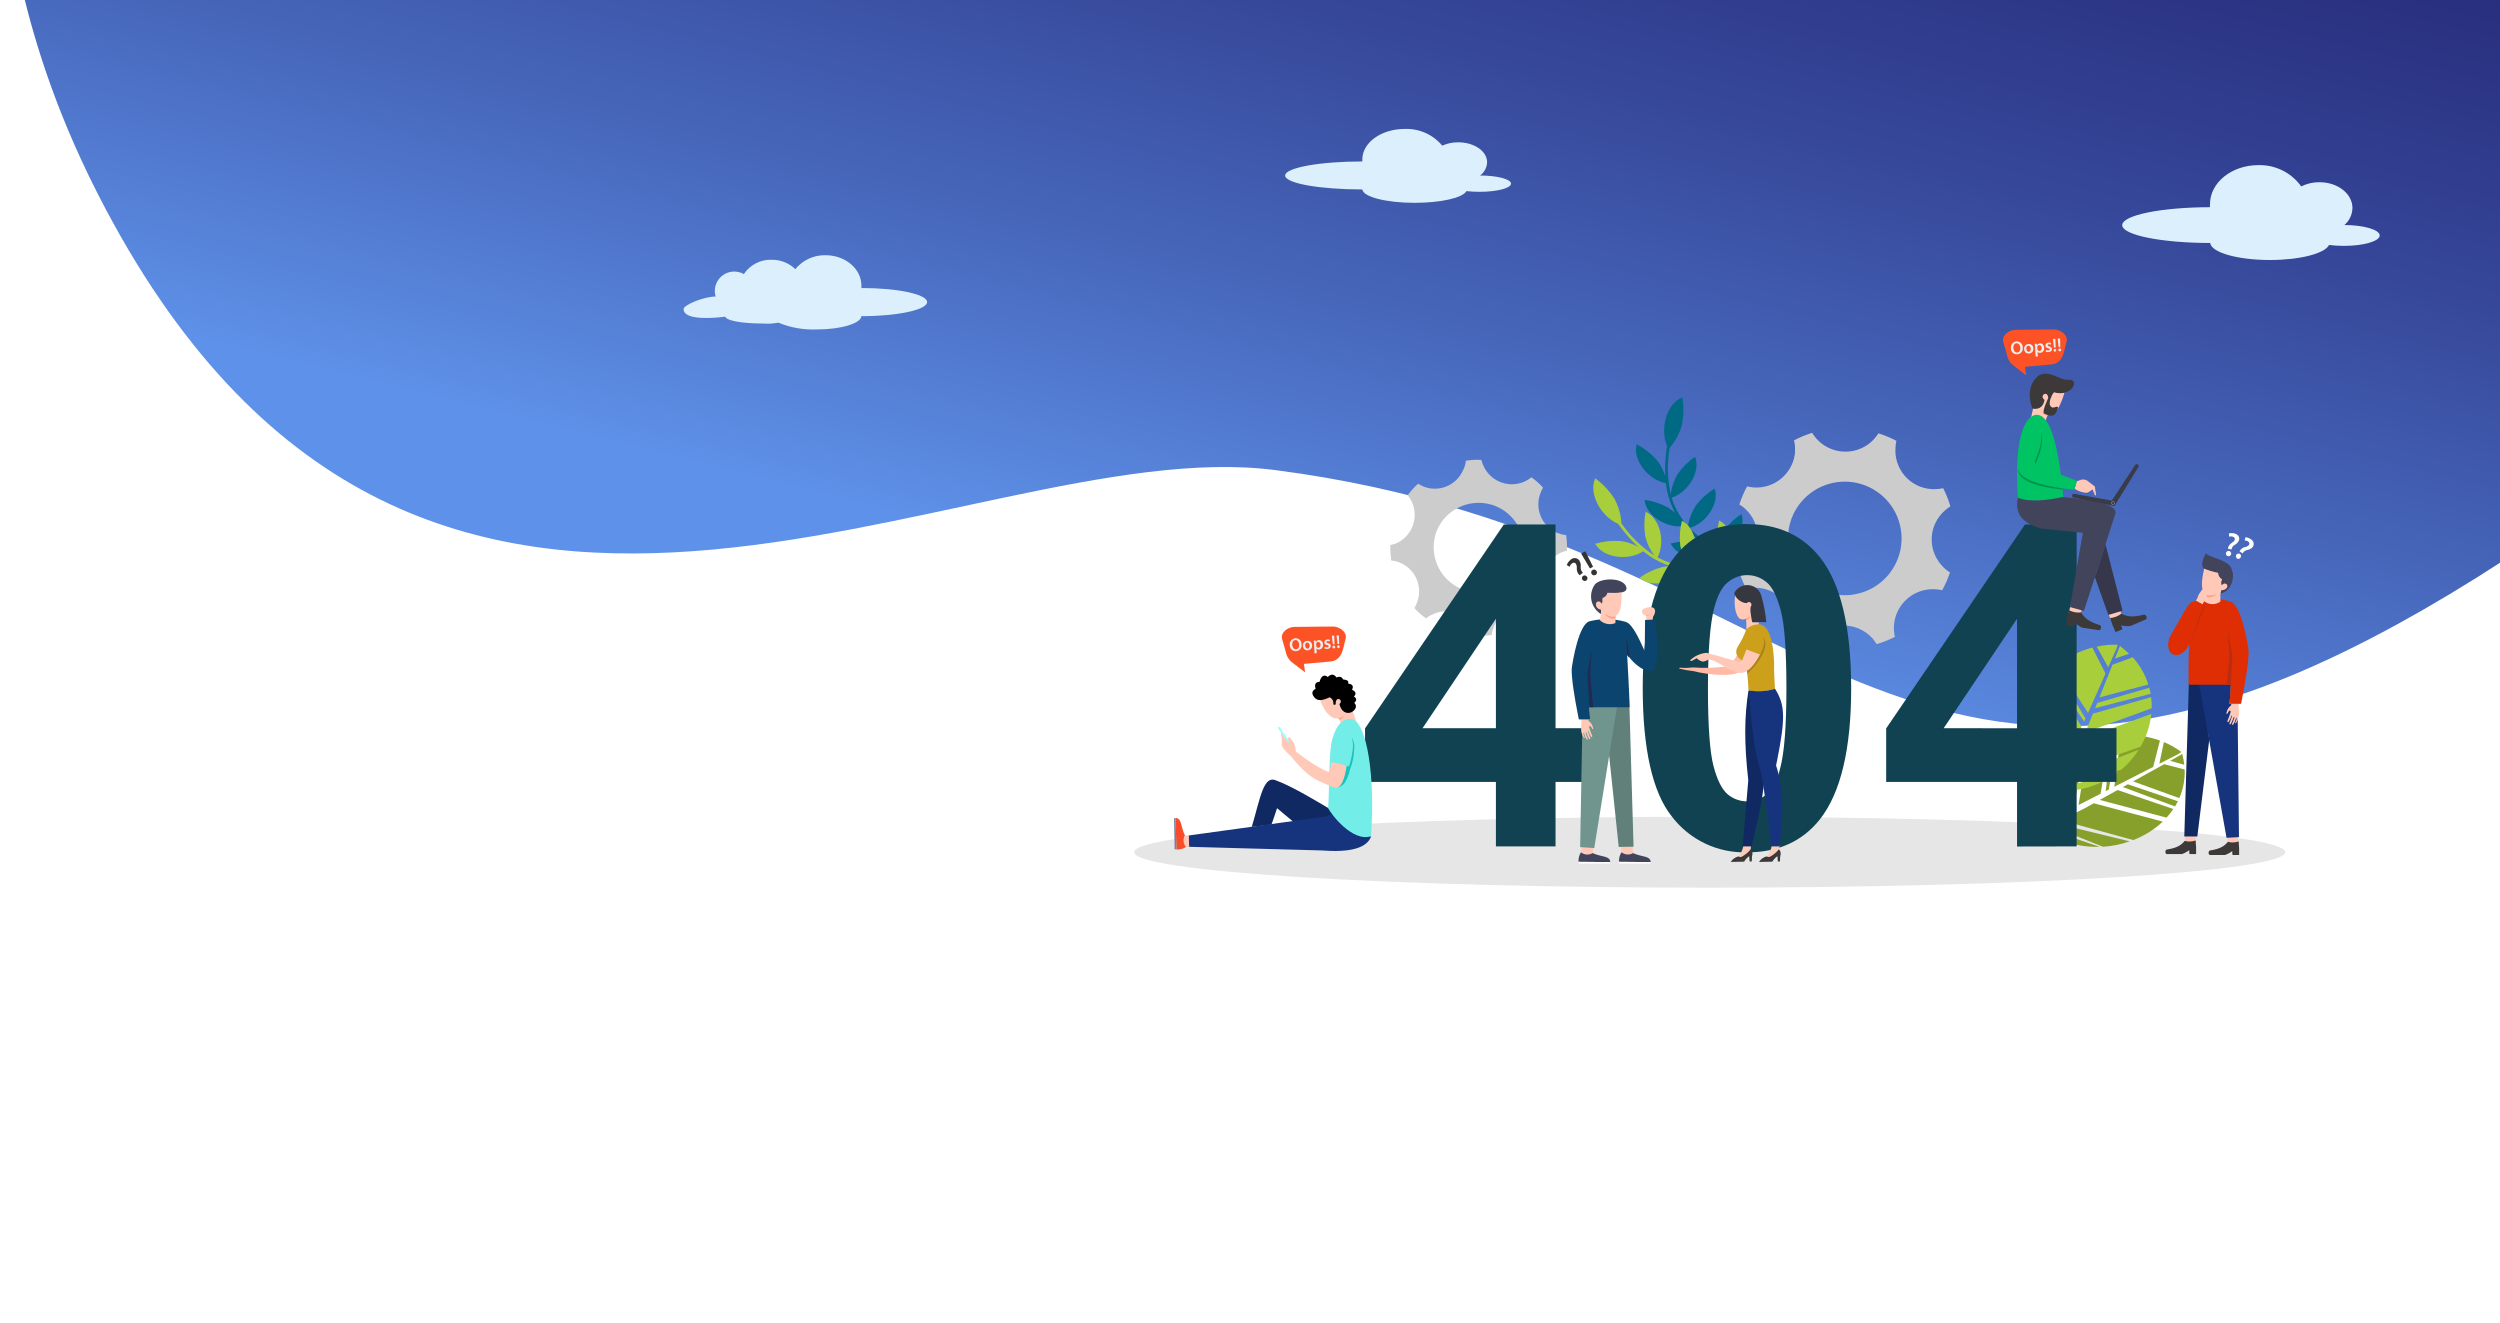 <svg width="1920" height="1016" viewBox="0 0 1920 1016" fill="none" xmlns="http://www.w3.org/2000/svg">
<path d="M1920 -64H-4V1090H1920V-64Z" fill="white"/>
<path fill-rule="evenodd" clip-rule="evenodd" d="M979.201 361.007C1409.52 416.551 1462.93 729.082 1923.04 430.245V-92H-1C9.62 -71.113 8.62 23.896 81.27 160.795C327.542 624.802 739.047 330.042 979.201 361.007Z" fill="url(#paint0_linear)"/>
<path fill-rule="evenodd" clip-rule="evenodd" d="M597.727 247.78C594.134 248.512 590.458 248.758 586.799 248.511C577.41 248.511 558.939 247.588 556.938 243.203C552.321 243.818 525 247.049 525 237.356C525 234.356 539.969 227.817 549.589 227.74C548.736 224.883 548.759 221.837 549.653 218.994C550.548 216.15 552.274 213.64 554.609 211.786C556.944 209.932 559.781 208.819 562.754 208.591C565.728 208.363 568.701 209.031 571.291 210.507C573.61 206.998 576.792 204.143 580.531 202.217C584.271 200.29 588.443 199.357 592.648 199.506C599.412 199.425 605.937 202.009 610.81 206.699C613.593 203.28 617.119 200.54 621.119 198.687C625.12 196.835 629.49 195.917 633.898 196.006C649.29 196.006 661.566 206.43 661.566 219.431C661.603 220.02 661.603 220.611 661.566 221.201C689.464 221.201 712.013 226.009 712.013 231.971C712.013 237.933 689.464 242.818 661.566 242.818C661.065 248.434 645.904 253.012 627.318 253.012C617.204 253.433 607.12 251.648 597.766 247.78H597.727Z" fill="#DBF0FC"/>
<path fill-rule="evenodd" clip-rule="evenodd" d="M1046.26 123.997C1013.59 123.997 987 128.805 987 134.805C987 140.806 1013.59 145.499 1046.26 145.499C1046.91 151.23 1064.61 155.769 1086.39 155.769C1106.67 155.769 1123.45 151.922 1126.22 146.768C1129.62 147.134 1133.04 147.314 1136.46 147.307C1149.69 147.307 1160.47 144.499 1160.47 141.037C1160.47 137.575 1149.81 134.805 1136.69 134.805C1138.29 133.633 1139.61 132.115 1140.55 130.364C1141.49 128.613 1142.02 126.674 1142.11 124.689C1142.11 116.034 1132.19 109.303 1119.91 109.303C1115.68 109.261 1111.5 110.126 1107.63 111.842C1104.12 107.625 1099.68 104.275 1094.67 102.054C1089.65 99.832 1084.18 98.798 1078.7 99.033C1060.77 99.033 1046.26 109.572 1046.26 122.458C1046.2 123.072 1046.2 123.69 1046.26 124.304V123.997Z" fill="#DBF0FC"/>
<path fill-rule="evenodd" clip-rule="evenodd" d="M1697.43 159.137C1660.18 159.137 1629.86 165.253 1629.86 172.907C1629.86 180.562 1660.18 186.601 1697.43 186.601C1698.2 193.871 1718.4 199.679 1743.26 199.679C1766.35 199.679 1785.59 194.679 1788.67 188.14C1792.5 188.611 1796.35 188.843 1800.21 188.832C1815.33 188.832 1827.61 185.216 1827.61 180.831C1827.61 176.446 1815.45 172.83 1800.48 172.83C1802.38 171.215 1803.92 169.213 1804.99 166.958C1806.05 164.703 1806.63 162.247 1806.68 159.752C1806.68 148.751 1795.36 139.943 1781.36 139.943C1776.5 139.882 1771.69 140.99 1767.35 143.174C1763.61 137.951 1758.64 133.728 1752.88 130.877C1747.13 128.027 1740.76 126.635 1734.33 126.826C1713.86 126.826 1697.28 140.289 1697.28 156.752C1697.2 157.519 1697.2 158.292 1697.28 159.06L1697.43 159.137Z" fill="#DBF0FC"/>
<g style="mix-blend-mode:multiply" opacity="0.1">
<path fill-rule="evenodd" clip-rule="evenodd" d="M1755.08 654.479C1755.08 669.407 1557.15 681.738 1313.04 681.738C1068.93 681.738 870.999 669.527 870.999 654.479C870.999 639.431 1068.93 627.25 1313.04 627.25C1557.15 627.25 1755.08 639.431 1755.08 654.479Z" fill="black"/>
</g>
<path fill-rule="evenodd" clip-rule="evenodd" d="M1419.91 370.009C1428.52 370.628 1436.75 373.787 1443.56 379.084C1450.38 384.381 1455.47 391.58 1458.19 399.769C1460.91 407.959 1461.14 416.77 1458.85 425.09C1456.56 433.41 1451.85 440.864 1445.32 446.508C1438.79 452.153 1430.73 455.736 1422.17 456.802C1413.6 457.869 1404.91 456.372 1397.2 452.501C1389.48 448.629 1383.09 442.558 1378.83 435.054C1374.57 427.55 1372.63 418.951 1373.25 410.345C1373.67 404.634 1375.2 399.06 1377.77 393.942C1380.34 388.824 1383.89 384.261 1388.22 380.516C1392.55 376.77 1397.58 373.914 1403.02 372.111C1408.46 370.308 1414.19 369.594 1419.91 370.009ZM1378.66 346.781C1378.08 354.674 1374.39 362.015 1368.39 367.188C1362.4 372.361 1354.6 374.943 1346.7 374.368C1345.04 374.239 1343.4 373.949 1341.8 373.502C1339.37 377.948 1337.37 382.617 1335.83 387.445C1338.41 388.984 1340.72 390.93 1342.67 393.207C1347.85 399.187 1350.45 406.98 1349.89 414.874C1349.33 422.768 1345.66 430.116 1339.68 435.305C1338.28 436.38 1336.87 437.425 1335.5 438.291C1336.91 443.058 1338.78 447.678 1341.09 452.084C1345.64 451.034 1350.38 451.068 1354.92 452.183C1359.46 453.299 1363.68 455.464 1367.23 458.505C1370.78 461.546 1373.57 465.378 1375.36 469.692C1377.16 474.006 1377.92 478.682 1377.58 483.344C1377.38 485.049 1377.09 486.743 1376.72 488.419C1381.13 490.768 1385.75 492.697 1390.52 494.182C1393.03 490.275 1396.41 487.003 1400.39 484.623C1404.38 482.243 1408.87 480.819 1413.5 480.463C1418.13 480.107 1422.78 480.829 1427.08 482.572C1431.39 484.315 1435.23 487.032 1438.31 490.509C1439.35 491.913 1440.4 493.316 1441.29 494.689C1446.12 493.28 1450.8 491.411 1455.27 489.106C1454.61 486.17 1454.37 483.152 1454.58 480.149C1455.17 472.289 1458.83 464.977 1464.79 459.809C1470.74 454.641 1478.5 452.036 1486.36 452.562C1488.12 452.68 1489.87 452.92 1491.59 453.278C1494.01 448.939 1496.01 444.381 1497.56 439.664C1494.98 438.059 1492.68 436.042 1490.75 433.693C1488.2 430.75 1486.25 427.331 1485.02 423.631C1483.79 419.932 1483.31 416.026 1483.6 412.14C1483.89 408.253 1484.95 404.463 1486.72 400.988C1488.48 397.512 1490.92 394.422 1493.89 391.894C1495.12 390.753 1496.47 389.751 1497.92 388.908C1496.52 384.08 1494.65 379.4 1492.34 374.935C1489.39 375.545 1486.38 375.786 1483.38 375.652C1479.45 375.396 1475.61 374.36 1472.08 372.604C1468.55 370.848 1465.41 368.408 1462.84 365.425C1460.27 362.443 1458.32 358.979 1457.1 355.234C1455.88 351.49 1455.42 347.54 1455.75 343.616C1455.81 341.905 1456.04 340.205 1456.44 338.54C1452.01 336.235 1447.39 334.308 1442.64 332.778C1441.02 335.289 1439.08 337.578 1436.87 339.585C1430.89 344.768 1423.09 347.365 1415.2 346.805C1407.3 346.246 1399.95 342.575 1394.76 336.6C1393.65 335.287 1392.66 333.89 1391.77 332.42C1386.94 333.903 1382.26 335.833 1377.79 338.182C1378.55 341.033 1378.78 343.997 1378.48 346.93L1378.66 346.781Z" fill="#CCCCCC"/>
<path fill-rule="evenodd" clip-rule="evenodd" d="M1149.04 388.85C1157.56 392.465 1164.3 399.309 1167.78 407.883C1171.26 416.456 1171.2 426.061 1167.61 434.59C1163.87 442.873 1157.02 449.362 1148.55 452.668C1140.08 455.975 1130.65 455.837 1122.28 452.284C1113.91 448.732 1107.26 442.046 1103.75 433.657C1100.25 425.268 1100.16 415.841 1103.52 407.391C1107.12 398.922 1113.93 392.22 1122.46 388.746C1130.98 385.273 1140.54 385.311 1149.04 388.85ZM1123.8 360.726C1122.6 363.61 1120.85 366.229 1118.64 368.432C1116.42 370.635 1113.79 372.378 1110.9 373.561C1108.01 374.743 1104.92 375.342 1101.79 375.322C1098.67 375.302 1095.58 374.664 1092.71 373.444C1091.42 372.788 1090.35 372.131 1089.06 371.504C1086.08 374.195 1083.4 377.198 1081.06 380.461C1082.65 382.202 1083.89 384.228 1084.73 386.432C1087.11 392.266 1087.08 398.803 1084.66 404.619C1082.24 410.434 1077.62 415.058 1071.8 417.483C1070.47 417.974 1069.1 418.334 1067.71 418.557C1067.68 422.554 1067.96 426.546 1068.54 430.5C1070.92 430.701 1073.25 431.286 1075.44 432.232C1081.25 434.728 1085.83 439.423 1088.18 445.287C1090.53 451.151 1090.46 457.707 1087.99 463.521C1087.49 464.716 1086.92 465.873 1086.26 466.984C1088.92 469.984 1091.93 472.66 1095.22 474.956C1097.09 473.404 1099.19 472.164 1101.46 471.284C1104.35 470.105 1107.44 469.511 1110.57 469.536C1113.69 469.561 1116.77 470.205 1119.65 471.429C1122.52 472.653 1125.12 474.434 1127.3 476.669C1129.48 478.904 1131.19 481.549 1132.34 484.45C1132.97 485.669 1133.4 486.979 1133.63 488.332C1137.62 488.446 1141.62 488.226 1145.57 487.675C1145.9 485.297 1146.55 482.977 1147.51 480.778C1148.69 477.875 1150.43 475.237 1152.64 473.018C1154.85 470.8 1157.48 469.046 1160.38 467.86C1163.27 466.675 1166.38 466.082 1169.51 466.116C1172.64 466.15 1175.73 466.811 1178.61 468.059C1179.93 468.487 1181.18 469.143 1182.28 470C1185.16 467.22 1187.83 464.226 1190.25 461.043C1188.72 459.258 1187.48 457.243 1186.58 455.072C1184.22 449.207 1184.28 442.646 1186.75 436.825C1189.22 431.005 1193.89 426.4 1199.75 424.021C1200.94 423.586 1202.16 423.227 1203.4 422.946C1203.61 418.954 1203.4 414.951 1202.77 411.004C1200.41 410.717 1198.09 410.135 1195.87 409.272C1190.08 406.769 1185.51 402.078 1183.17 396.221C1180.82 390.365 1180.89 383.819 1183.35 378.012C1183.79 376.791 1184.37 375.627 1185.09 374.549C1182.42 371.558 1179.41 368.883 1176.13 366.577C1174.23 368.084 1172.13 369.32 1169.88 370.25C1164.04 372.556 1157.52 372.467 1151.74 370.002C1145.96 367.538 1141.38 362.896 1139 357.083C1138.39 355.857 1137.96 354.55 1137.72 353.202C1133.72 352.981 1129.72 353.192 1125.77 353.829C1125.56 356.238 1124.9 358.586 1123.83 360.755L1123.8 360.726Z" fill="#CCCCCC"/>
<path d="M1282.28 344.064C1280.23 355.807 1280.51 367.839 1283.11 379.473C1283.81 374.134 1285.57 368.987 1288.28 364.336C1291.94 359.047 1296.51 354.447 1301.78 350.751C1306.47 362.127 1296.26 378.309 1283.86 382.22C1284.61 384.778 1285.56 387.274 1286.7 389.684C1289.19 394.961 1292.45 399.84 1296.38 404.164C1297.22 398.335 1299.38 392.772 1302.68 387.893C1306.61 382.84 1311.41 378.532 1316.86 375.174C1320.87 386.669 1310.03 402.045 1297.6 405.478C1303.95 411.949 1311.25 417.416 1319.25 421.69C1319.91 416.388 1321.71 411.293 1324.54 406.762C1328.09 402.061 1332.44 398.018 1337.38 394.819C1341.21 405.09 1332.16 418.913 1321.26 422.765C1324.09 424.377 1327.23 425.75 1330.45 427.273L1339.98 431.513C1343.27 432.886 1346.34 434.2 1347.12 434.498L1346.34 436.469C1345.66 436.26 1342.58 434.857 1339.15 433.483L1329.65 429.393C1325.88 427.721 1322.45 426.019 1319.13 424.168C1308.14 431.483 1288.58 428.706 1282.96 417.421C1289.2 415.823 1295.69 415.408 1302.08 416.196C1304.64 416.66 1307.14 417.38 1309.55 418.346C1303.5 414.33 1298.05 409.497 1293.33 403.985C1280.52 406.135 1264 396.252 1263.07 383.892C1269.44 384.739 1275.58 386.764 1281.2 389.863C1283.08 391.068 1284.86 392.427 1286.52 393.924C1285.89 392.83 1285.32 391.704 1284.82 390.55C1281.96 384.387 1280.11 377.804 1279.35 371.054C1266.24 368.755 1253.63 353.498 1256.95 341.197C1262.81 344.271 1268.06 348.378 1272.45 353.319C1275.35 357.004 1277.54 361.195 1278.9 365.68C1278.58 357.93 1279.04 350.168 1280.28 342.511C1274.75 329.524 1279.74 310.027 1292.04 305.131C1293.2 312.18 1293.09 319.378 1291.72 326.389C1289.92 332.871 1286.7 338.87 1282.28 343.944V344.064Z" fill="#006A84"/>
<path d="M1245.18 401.806C1251.91 411.632 1260.49 420.05 1270.45 426.587C1267.23 422.283 1264.91 417.38 1263.61 412.167C1262.55 405.834 1262.63 399.362 1263.85 393.058C1275.14 397.955 1279.05 416.615 1272.99 428.05C1280.49 432.091 1288.77 434.473 1297.27 435.036C1293.88 430.238 1291.55 424.773 1290.43 419.004C1289.73 412.608 1290.16 406.14 1291.71 399.896C1302.65 405.419 1305.54 423.99 1299.03 435.096C1308.11 435.325 1317.18 434.167 1325.91 431.663C1322.71 427.411 1320.49 422.508 1319.4 417.302C1318.64 411.437 1318.92 405.483 1320.24 399.716C1330.06 404.404 1333.29 420.616 1328.06 431.036C1331.23 430.14 1334.51 429.125 1337.83 427.901L1347.66 424.199L1354.94 421.452L1355.72 423.452C1355.09 423.751 1351.87 424.915 1348.43 426.438C1343.95 428.05 1339.29 429.812 1338.58 430.11C1334.75 431.513 1330.99 432.648 1327.47 433.663C1324.48 446.561 1308.65 458.145 1296.73 453.995C1300.15 448.523 1304.52 443.709 1309.64 439.784C1311.79 438.349 1314.08 437.138 1316.47 436.171C1309.34 437.479 1302.05 437.821 1294.82 437.186C1287.14 447.606 1268.33 452.114 1259.13 443.784C1264.33 440.015 1270.18 437.232 1276.39 435.574C1278.6 435.133 1280.84 434.873 1283.08 434.798C1281.86 434.409 1280.69 434.021 1279.47 433.573C1273.11 431.153 1267.2 427.704 1261.97 423.363C1250.92 430.886 1231.26 428.737 1225.11 417.6C1231.46 415.732 1238.1 415.034 1244.7 415.54C1249.36 416.146 1253.86 417.625 1257.96 419.899C1252.32 414.57 1247.23 408.689 1242.76 402.344C1229.8 396.88 1219.73 379.384 1225.11 367.322C1230.9 371.57 1235.86 376.83 1239.77 382.848C1243.01 388.722 1244.87 395.257 1245.21 401.956L1245.18 401.806Z" fill="#A8CE3C"/>
<path fill-rule="evenodd" clip-rule="evenodd" d="M1619.16 566.223C1613.89 567.388 1608.75 569.058 1603.8 571.209L1596.34 618.263L1613.27 609.604L1620.35 565.984L1619.16 566.223ZM1617.24 607.574L1619.57 606.41L1626.23 565.029C1624.65 565.029 1623.04 565.447 1621.51 565.745L1617.24 607.574ZM1623.78 604.26L1653.65 588.974L1658.82 568.761C1649.27 565.293 1639.08 563.929 1628.95 564.76L1623.78 604.26ZM1658.37 586.555L1672.53 579.33L1675.28 577.569C1671.15 574.448 1666.65 571.869 1661.87 569.895L1658.37 586.555ZM1666.7 584.346L1677.52 587.332C1677.2 584.533 1676.7 581.759 1675.99 579.031L1666.7 584.346ZM1662.11 586.884L1638.21 600.11L1673.72 612.948C1676.73 606.028 1678.13 598.514 1677.82 590.974L1662.11 586.884ZM1634.18 602.319L1630.36 604.439L1670.44 619.367C1671.21 618.024 1671.93 616.74 1672.62 615.367L1634.18 602.319ZM1626.32 606.738L1612.58 614.322L1663.9 627.936C1665.78 625.84 1667.52 623.626 1669.12 621.308L1626.32 606.738ZM1608.07 616.919L1601.56 620.502L1582.69 629.907L1638.39 645.163C1646.78 641.939 1654.47 637.124 1661.03 630.982L1608.07 616.919ZM1578.21 632.176L1574.5 634.027L1615.09 650.328C1622.09 649.877 1629 648.471 1635.61 646.149L1578.21 632.176ZM1570.44 635.997L1568.41 637.042C1581.22 646.231 1596.71 650.905 1612.47 650.328L1570.44 635.997ZM1569.6 632.116L1575.19 629.13L1574.35 594.348C1566.93 604.789 1563.73 617.652 1565.39 630.355L1569.6 632.116ZM1579.01 627.279L1585.58 623.935L1593.14 576.882C1587.06 580.627 1581.64 585.348 1577.1 590.855L1579.01 627.279ZM1590.15 621.577L1592.39 620.472L1602.1 571.926C1600.52 572.612 1599.11 573.389 1597.47 574.195L1590.15 621.577Z" fill="#87A02B"/>
<path fill-rule="evenodd" clip-rule="evenodd" d="M1573.22 518.338C1569.78 522.373 1566.78 526.756 1564.26 531.415L1591.14 575.304L1598.66 558.136L1573.75 517.412C1573.49 517.702 1573.25 518.011 1573.04 518.338H1573.22ZM1600.63 554.165L1601.68 551.777L1578.2 513.173C1577.04 514.277 1575.87 515.352 1574.83 516.546L1600.63 554.165ZM1603.62 547.537L1617.03 517.293L1606.94 497.319C1597.02 499.905 1587.82 504.725 1580.06 511.411L1603.62 547.537ZM1619.12 512.486L1625.45 498.155L1626.44 495.169C1621.01 494.958 1615.58 495.44 1610.28 496.602L1619.12 512.486ZM1624.26 505.738L1635.19 502.096C1632.96 499.968 1630.61 497.974 1628.14 496.125L1624.26 505.738ZM1622.35 510.545L1612.37 535.625L1649.89 525.682C1647.46 517.937 1643.38 510.808 1637.94 504.783L1622.35 510.545ZM1610.64 539.864L1609.06 543.865L1651.71 532.848C1651.47 531.266 1651.05 529.862 1650.66 528.19L1610.64 539.864ZM1607.35 548.105L1601.59 562.495L1652.51 543.955C1652.6 541.101 1652.45 538.244 1652.07 535.416L1607.35 548.105ZM1599.68 567.392L1596.93 574.229L1588.33 593.068L1643.91 573.453C1648.45 565.754 1651.28 557.171 1652.22 548.284L1599.68 567.392ZM1586.21 597.666L1584.48 601.368L1628.98 591.247C1634.28 586.808 1638.88 581.582 1642.6 575.752L1586.21 597.666ZM1582.62 605.399L1581.7 607.489C1597.99 607.971 1613.95 602.802 1626.86 592.859L1582.62 605.399ZM1579.19 602.622L1581.7 596.95L1556.67 568.288C1558.2 581.87 1564.64 594.428 1574.77 603.608L1579.19 602.622ZM1583.43 593.098L1586.42 586.5L1559.54 542.581C1557.23 549.351 1556.17 556.482 1556.4 563.63L1583.43 593.098ZM1588.39 581.842L1589.4 579.633L1563.45 533.027C1562.73 534.52 1561.99 536.013 1561.33 537.625L1588.39 581.842Z" fill="#A8CE3C"/>
<path d="M1148.86 650.03V600.528H1048.35V559.416L1154.95 402.79H1194.65V559.237H1225.23V600.528H1194.65V650.03H1148.86ZM1148.86 559.237V475.192L1092.53 559.237H1148.86ZM1341.83 402.521C1365.73 402.521 1384.22 411.12 1397.81 428.108C1413.73 448.291 1421.7 481.849 1421.7 528.575C1421.7 575.3 1413.67 609.008 1397.57 629.4C1384.15 646.199 1365.55 654.598 1341.78 654.598C1330.61 654.94 1319.52 652.603 1309.44 647.783C1299.35 642.962 1290.58 635.799 1283.83 626.892C1269.23 608.53 1261.61 575.509 1261.61 528.127C1261.61 481.641 1269.85 448.201 1285.95 427.839C1299.18 410.851 1317.76 402.432 1341.75 402.432L1341.83 402.521ZM1341.83 441.693C1336.36 441.695 1331.06 443.654 1326.9 447.216C1322.42 450.799 1319.02 457.427 1316.51 466.891C1313.31 479.043 1311.7 499.733 1311.7 528.575C1311.7 557.416 1313.13 577.539 1316 588.466C1318.87 599.394 1322.6 606.38 1326.9 610.082C1331.13 613.586 1336.46 615.487 1341.96 615.455C1347.45 615.422 1352.76 613.457 1356.95 609.903C1361.22 606.35 1364.8 599.722 1367.13 590.258C1370.36 578.315 1371.97 557.754 1371.97 528.575C1371.97 499.793 1370.54 479.76 1367.67 469.041C1364.8 458.323 1361.22 450.799 1356.77 447.216C1352.61 443.654 1347.31 441.695 1341.83 441.693ZM1549.09 650.12V600.528H1448.58V559.416L1555.18 402.79H1594.87V559.237H1625.46V600.528H1594.87V650.03L1549.09 650.12ZM1549.09 559.327V475.192L1492.76 559.237L1549.09 559.327Z" fill="#114251"/>
<path fill-rule="evenodd" clip-rule="evenodd" d="M1335.44 657.646C1337.24 655.14 1338.45 652.263 1338.99 649.227H1344.79L1344.61 652.212C1342.97 656.243 1336.19 660.303 1335.44 657.706V657.646Z" fill="#FBCCBA"/>
<path fill-rule="evenodd" clip-rule="evenodd" d="M1343.68 661.588H1345.36L1345.54 657.468C1345.88 656.592 1345.98 655.637 1345.82 654.709C1345.66 653.781 1345.24 652.917 1344.61 652.213C1342.59 654.685 1340.09 656.717 1337.26 658.184C1336.19 658.184 1335.56 658.184 1335.44 657.647C1334.16 657.91 1332.95 658.429 1331.88 659.173C1330.8 659.917 1329.89 660.871 1329.2 661.976L1339.47 661.767C1340.45 660.085 1341.79 658.638 1343.39 657.527C1343.56 660.244 1343.68 661.588 1343.68 661.588Z" fill="#3D3938"/>
<path fill-rule="evenodd" clip-rule="evenodd" d="M1357.18 657.646C1359.02 655.161 1360.24 652.275 1360.74 649.227H1366.71L1366.44 652.212C1364.8 656.243 1358.02 660.303 1357.27 657.706L1357.18 657.646Z" fill="#FBCCBA"/>
<path fill-rule="evenodd" clip-rule="evenodd" d="M1365.37 661.588H1367.01C1367.01 658.841 1367.25 657.468 1367.25 657.468C1367.59 656.587 1367.68 655.628 1367.51 654.7C1367.33 653.772 1366.9 652.91 1366.26 652.213C1364.28 654.701 1361.78 656.737 1358.95 658.184C1357.84 658.184 1357.21 658.184 1357.09 657.647C1355.82 657.911 1354.62 658.431 1353.56 659.175C1352.49 659.92 1351.59 660.872 1350.91 661.976L1361.13 661.767C1362.14 660.104 1363.48 658.663 1365.07 657.527C1365.25 660.244 1365.37 661.588 1365.37 661.588Z" fill="#3D3938"/>
<path fill-rule="evenodd" clip-rule="evenodd" d="M1354.59 598.199C1355.39 603.304 1351.6 624.413 1345.18 650.029H1338.37C1338.7 646.327 1340.1 629.757 1342.67 599.274C1339.41 569.955 1339.68 550.16 1342.85 530.156C1346.4 542.517 1348.67 575.239 1353.66 589.869C1354.17 592.855 1354.17 595.422 1354.59 598.229V598.199Z" fill="#102962"/>
<path fill-rule="evenodd" clip-rule="evenodd" d="M1331.14 507.647C1332.39 506.142 1333.44 504.487 1334.28 502.721C1334.94 504.651 1336.23 506.301 1337.95 507.408L1337.32 508.991C1335.26 508.423 1333.05 508.184 1331.14 507.647Z" fill="#FFB9A5"/>
<path fill-rule="evenodd" clip-rule="evenodd" d="M1324.66 512.005C1328.23 514.068 1332.25 515.245 1336.37 515.439C1332.25 520.126 1312 518.424 1300.68 515.439C1297.14 515.061 1293.62 514.453 1290.16 513.617C1289.59 513.617 1289.3 512.931 1290.16 512.811C1296.58 513.349 1299.33 512.333 1301.18 512.632C1309.01 513.189 1316.88 512.959 1324.66 511.945V512.005Z" fill="#FFB9A5"/>
<path fill-rule="evenodd" clip-rule="evenodd" d="M1351.21 481.67C1349.48 481.277 1347.7 481.247 1345.96 481.581C1344.22 481.915 1342.57 482.606 1341.11 483.611C1341.34 480.824 1341.26 478.02 1340.87 475.251C1340.05 475.689 1339.11 475.877 1338.18 475.792C1337.24 475.707 1336.35 475.353 1335.62 474.773C1333.17 472.176 1331.35 465.607 1332.63 457.068C1333.5 458.756 1334.77 460.202 1336.33 461.275C1337.9 462.349 1339.71 463.017 1341.59 463.219C1341.81 462.886 1342.12 462.626 1342.49 462.471C1342.86 462.317 1343.26 462.276 1343.65 462.353C1344.08 462.41 1344.48 462.59 1344.81 462.87C1345.14 463.151 1345.38 463.521 1345.5 463.935C1345.86 465.966 1345.5 473.549 1346.22 477.938H1350.58L1351.21 481.67Z" fill="#FFC8B7"/>
<path fill-rule="evenodd" clip-rule="evenodd" d="M1344.85 465.457C1344.99 465.244 1345.09 465.004 1345.13 464.753C1345.18 464.501 1345.17 464.243 1345.12 463.994C1345.04 463.591 1344.85 463.219 1344.56 462.927C1344.27 462.634 1343.9 462.434 1343.5 462.352C1343.11 462.274 1342.71 462.316 1342.34 462.47C1341.97 462.624 1341.66 462.884 1341.44 463.217C1339.27 463.017 1337.21 462.191 1335.5 460.839C1333.79 459.488 1332.52 457.669 1331.82 455.604C1332.85 453.512 1334.51 451.791 1336.56 450.68C1338.61 449.57 1340.95 449.125 1343.27 449.407C1345.58 449.689 1347.75 450.685 1349.47 452.255C1351.2 453.826 1352.39 455.894 1352.88 458.172C1354.67 464.602 1355.9 471.175 1356.55 477.817C1349.57 477.817 1345.65 477.817 1345.65 477.817C1345.23 475.1 1343.44 467.606 1344.85 465.337V465.457Z" fill="#37383F"/>
<path fill-rule="evenodd" clip-rule="evenodd" d="M1338.81 507.825C1333.92 505.257 1331.71 501.017 1334.84 496.211C1337.46 492.174 1339.58 487.833 1341.14 483.283L1342.1 482.566C1343.46 481.434 1345.03 480.586 1346.72 480.073C1348.42 479.56 1350.2 479.393 1351.96 479.581C1358.31 480.994 1361.84 491.035 1362.56 509.706C1362.29 515.378 1362.92 523.828 1363.16 529.053C1356.58 531.045 1349.62 531.464 1342.85 530.277C1342.49 522.902 1341.8 509.825 1338.81 507.884V507.825Z" fill="#CCA01A"/>
<path fill-rule="evenodd" clip-rule="evenodd" d="M1344.55 472.771C1344.24 473.601 1343.77 474.358 1343.16 474.995C1342.55 475.632 1341.81 476.136 1340.99 476.474L1340.81 475.25C1342.24 474.742 1343.52 473.891 1344.55 472.771Z" fill="#FF9D81"/>
<path fill-rule="evenodd" clip-rule="evenodd" d="M1360.17 650.028C1359.3 638.414 1357.03 621.425 1353.93 601.72C1353.48 598.914 1353 596.107 1352.55 593.181C1347.57 578.701 1345.71 561.355 1342.91 530.214C1349.68 531.402 1356.64 530.982 1363.22 528.99C1371.1 541.41 1371.22 551.741 1364.86 583.777C1364.56 585.09 1364.32 586.434 1364.02 587.837C1368.98 602.765 1370.44 623.426 1366.65 650.028H1360.17Z" fill="#16347D"/>
<path fill-rule="evenodd" clip-rule="evenodd" d="M1337.32 508.989L1341.26 498.748L1351.78 502.779C1337.53 529.5 1328.51 510.571 1312.5 506.302C1311.1 507.25 1309.51 507.873 1307.84 508.123C1306.01 507.765 1304.34 506.846 1303.06 505.496C1299.15 507.884 1297.57 508.302 1298.28 506.839C1301.64 503.735 1305.92 501.816 1310.47 501.375C1322.42 504.361 1328.6 506.541 1337.35 508.989H1337.32Z" fill="#FFC8B7"/>
<path fill-rule="evenodd" clip-rule="evenodd" d="M1353.3 489.104C1359.78 493.194 1353.3 507.316 1341.86 517.407C1341.86 516.691 1341.86 515.944 1341.68 515.288C1345.24 513.138 1348.97 508.51 1353.18 499.882C1355.45 494.149 1355.45 490.566 1353.18 489.104H1353.3Z" fill="#A87F1A"/>
<path fill-rule="evenodd" clip-rule="evenodd" d="M1245.36 455.009C1241.86 455.716 1238.29 456.016 1234.73 455.905C1234.53 456.843 1234.19 457.748 1233.74 458.592C1232.89 459.217 1231.94 459.692 1230.93 459.995C1231.17 462.742 1230.93 464.145 1230.01 464.205C1229.88 463.825 1229.66 463.485 1229.36 463.219C1229.07 462.952 1228.7 462.769 1228.31 462.687C1227.92 462.606 1227.52 462.628 1227.14 462.753C1226.76 462.878 1226.42 463.101 1226.15 463.399C1225.46 465.389 1226.68 466.972 1229.83 468.146C1229.78 469.288 1229.65 470.426 1229.44 471.549C1227.6 470.407 1226.02 468.903 1224.78 467.128C1223.55 465.354 1222.69 463.347 1222.26 461.229C1221.82 459.111 1221.83 456.928 1222.26 454.811C1222.7 452.694 1223.57 450.69 1224.81 448.918C1229.38 443.455 1247.06 443.305 1249.09 451.098C1249.26 451.728 1249.19 452.396 1248.89 452.978C1248.6 453.56 1248.11 454.016 1247.51 454.263C1246.82 454.597 1246.1 454.848 1245.36 455.009Z" fill="#42445C"/>
<path fill-rule="evenodd" clip-rule="evenodd" d="M1264.14 472.713C1262.68 472.713 1262.26 472.235 1261.46 470.951C1260.65 469.667 1260.92 468.264 1262.68 467.428C1268.92 464.442 1273.76 467.159 1269.52 473.758L1269.16 476.534L1264.59 477.161C1264.59 476.176 1264.23 473.877 1264.17 473.011V472.653L1264.14 472.713Z" fill="#FFC8B7"/>
<path fill-rule="evenodd" clip-rule="evenodd" d="M1253.57 648.389L1244.88 649.284L1245.57 656.838L1254.32 656.062L1253.57 648.389Z" fill="#FFC8B7"/>
<path fill-rule="evenodd" clip-rule="evenodd" d="M1223.76 649.851L1214.89 649.045L1214.09 656.001L1222.99 656.778L1223.76 649.851Z" fill="#FFC8B7"/>
<path fill-rule="evenodd" clip-rule="evenodd" d="M1235.65 578.643L1241.78 536.844H1251.24L1254.56 650.268L1243.18 650.447L1235.65 578.643Z" fill="#608079"/>
<path fill-rule="evenodd" clip-rule="evenodd" d="M1220.3 536.844H1242.85L1224.39 651.313L1213.55 650.567L1215.34 552.548L1221.2 552.488L1220.3 536.844Z" fill="#70958E"/>
<path fill-rule="evenodd" clip-rule="evenodd" d="M1214.39 551.441L1219.91 551.143C1219.91 552.068 1219.91 552.904 1219.91 553.591C1221.23 554.497 1222.27 555.761 1222.9 557.233C1223.38 558.577 1223.94 559.861 1223.38 559.95C1222.81 560.04 1222.6 559.413 1222.3 558.696C1222 557.98 1220.63 556.875 1220.45 558.159V558.457C1221.08 560.769 1221.9 563.025 1222.9 565.205C1222.94 565.34 1222.94 565.487 1222.88 565.618C1222.83 565.75 1222.73 565.857 1222.6 565.921C1222.54 565.959 1222.47 565.985 1222.4 565.996C1222.33 566.008 1222.26 566.005 1222.19 565.989C1222.12 565.972 1222.05 565.942 1222 565.899C1221.94 565.857 1221.89 565.804 1221.85 565.742C1221.01 564.338 1220.32 562.847 1219.79 561.294C1219.79 561.294 1219.58 561.294 1219.46 561.294C1219.43 561.342 1219.42 561.4 1219.42 561.458C1219.42 561.516 1219.43 561.573 1219.46 561.622C1220 563.418 1220.64 565.182 1221.38 566.907C1221.4 566.973 1221.42 567.045 1221.42 567.117C1221.42 567.19 1221.41 567.262 1221.38 567.329C1221.35 567.396 1221.31 567.456 1221.26 567.507C1221.21 567.558 1221.14 567.597 1221.08 567.623C1220.95 567.677 1220.81 567.682 1220.69 567.638C1220.56 567.593 1220.45 567.503 1220.39 567.384C1219.53 565.784 1218.8 564.117 1218.21 562.398C1218.17 562.345 1218.12 562.301 1218.07 562.27C1218.01 562.239 1217.95 562.222 1217.88 562.219C1217.83 562.247 1217.78 562.29 1217.75 562.343C1217.72 562.396 1217.7 562.456 1217.7 562.518C1218.07 564.21 1218.67 565.846 1219.46 567.384C1219.47 567.508 1219.44 567.631 1219.38 567.737C1219.31 567.844 1219.22 567.929 1219.11 567.982C1219.05 568.006 1218.99 568.019 1218.93 568.02C1218.87 568.022 1218.81 568.011 1218.76 567.989C1218.7 567.966 1218.65 567.933 1218.61 567.891C1218.56 567.849 1218.53 567.798 1218.51 567.743C1217.59 566.315 1216.92 564.74 1216.54 563.085C1216.52 563.051 1216.5 563.02 1216.48 562.994C1216.45 562.969 1216.42 562.948 1216.39 562.934C1216.36 562.92 1216.32 562.913 1216.28 562.913C1216.25 562.914 1216.21 562.921 1216.18 562.936C1216.18 562.936 1215.94 563.205 1216 563.324C1216.25 564.463 1216.64 565.567 1217.16 566.608C1217.13 566.679 1217.07 566.739 1217 566.781C1216.93 566.823 1216.86 566.846 1216.78 566.847C1216.7 566.857 1216.62 566.838 1216.55 566.795C1216.49 566.751 1216.44 566.684 1216.42 566.608C1213.43 562.16 1214.39 558.875 1214.57 554.188C1214.57 554.188 1214.57 553.143 1214.39 551.441Z" fill="#FFC8B7"/>
<path fill-rule="evenodd" clip-rule="evenodd" d="M1249.66 503.139C1250.02 510.633 1251.48 533.742 1251.48 543.176H1220.63L1221.2 552.492H1215.22H1212.53C1208.81 533.981 1206.98 521.103 1207.04 513.857C1207.84 507.02 1212.62 479.403 1220.69 477.164C1229.84 474.835 1239.45 474.979 1248.52 477.582C1254.29 479.164 1260.29 494.122 1263.16 500.153L1263.4 476.119L1271.07 475.821C1272.36 487.196 1275.76 512.036 1268.09 515.5C1259.58 515.32 1252.56 506.543 1249.81 503.02L1249.66 503.139Z" fill="#0B456F"/>
<path fill-rule="evenodd" clip-rule="evenodd" d="M1221.26 517.257C1222.03 526.393 1223.2 539.888 1223.65 543.173H1220.66L1219.14 517.377L1222.45 498.627L1221.26 517.257Z" fill="#1F2B52"/>
<path fill-rule="evenodd" clip-rule="evenodd" d="M1249.66 503.135C1249.39 497.462 1249.22 495.223 1248.74 490.715C1250.35 495.31 1251.18 500.145 1251.19 505.016C1250.08 503.732 1250.08 503.553 1249.66 503.135Z" fill="#1F2B52"/>
<path fill-rule="evenodd" clip-rule="evenodd" d="M1245.36 455.008C1245.66 465.517 1244.08 471.598 1240.64 473.25V478.505C1238.65 479.332 1236.46 479.564 1234.34 479.171C1232.22 478.779 1230.26 477.78 1228.69 476.295C1229.06 474.73 1229.34 473.145 1229.53 471.548C1229.74 470.503 1229.53 469.369 1229.74 468.145C1229.09 468.149 1228.45 467.996 1227.88 467.697C1227.3 467.398 1226.81 466.963 1226.44 466.43C1226.07 465.897 1225.84 465.283 1225.76 464.64C1225.69 463.996 1225.77 463.345 1226 462.741C1226.25 462.417 1226.57 462.169 1226.95 462.026C1227.33 461.883 1227.74 461.85 1228.13 461.931C1228.53 462.013 1228.89 462.205 1229.18 462.486C1229.47 462.767 1229.67 463.125 1229.77 463.517C1230.63 463.517 1230.93 461.994 1230.69 459.247C1231.63 458.991 1232.48 458.482 1233.15 457.777C1233.82 457.072 1234.28 456.196 1234.49 455.247C1238.14 455.472 1241.81 455.393 1245.45 455.008H1245.36Z" fill="#FFC8B7"/>
<path fill-rule="evenodd" clip-rule="evenodd" d="M1240.7 474.771C1239.19 475.166 1237.6 475.065 1236.16 474.484C1234.72 473.903 1233.5 472.873 1232.69 471.547C1235.98 473.667 1238.67 474.294 1240.7 473.249V474.771Z" fill="#FF9D81"/>
<path fill-rule="evenodd" clip-rule="evenodd" d="M1214.15 654.596C1212.77 656.765 1212.13 659.32 1212.33 661.881L1236.67 662.09C1236.67 657.193 1229.68 658.238 1223.14 655.193C1221.76 656.004 1220.16 656.381 1218.57 656.275C1216.97 656.168 1215.44 655.583 1214.18 654.596H1214.15Z" fill="#42445C"/>
<path fill-rule="evenodd" clip-rule="evenodd" d="M1212.32 661.881C1212.32 662.329 1212.5 662.806 1212.56 663.224H1236.46C1236.52 662.849 1236.52 662.466 1236.46 662.09L1212.32 661.881Z" fill="white"/>
<path fill-rule="evenodd" clip-rule="evenodd" d="M1245.36 654.539C1243.9 656.7 1243.22 659.287 1243.42 661.884L1267.7 662.093C1267.7 657.196 1260.71 658.241 1254.17 655.196C1252.81 656.003 1251.23 656.373 1249.66 656.255C1248.08 656.138 1246.58 655.539 1245.36 654.539Z" fill="#42445C"/>
<path fill-rule="evenodd" clip-rule="evenodd" d="M1243.42 661.881C1243.45 662.332 1243.51 662.781 1243.6 663.224H1267.49C1267.55 662.849 1267.55 662.466 1267.49 662.09L1243.42 661.881Z" fill="white"/>
<path fill-rule="evenodd" clip-rule="evenodd" d="M1264.09 472.713V473.072C1265.63 473.013 1267.1 472.434 1268.27 471.43C1267.01 472.161 1265.6 472.599 1264.15 472.713C1264.12 472.727 1264.09 472.734 1264.06 472.734C1264.03 472.734 1264 472.727 1263.97 472.713H1264.09Z" fill="#FF9D81"/>
<path d="M1223.47 435.274L1217.52 423.361L1214.3 425.123L1221.08 436.558L1223.47 435.274Z" fill="#333333"/>
<path d="M1218.45 445.695C1218.87 445.322 1219.12 444.798 1219.16 444.239C1219.19 443.679 1219 443.129 1218.63 442.709C1218.46 442.486 1218.24 442.301 1218 442.164C1217.75 442.027 1217.48 441.942 1217.2 441.915C1216.92 441.887 1216.64 441.916 1216.37 442.001C1216.1 442.087 1215.85 442.226 1215.64 442.41C1215.43 442.588 1215.25 442.808 1215.12 443.056C1214.99 443.303 1214.91 443.574 1214.89 443.853C1214.87 444.131 1214.9 444.411 1214.99 444.676C1215.08 444.941 1215.22 445.186 1215.4 445.396C1215.79 445.842 1216.33 446.122 1216.91 446.178C1217.5 446.233 1218.08 446.06 1218.54 445.695H1218.45Z" fill="#333333"/>
<path d="M1215.67 439.841L1215.25 439.423C1214.79 438.895 1214.44 438.28 1214.22 437.613C1213.99 436.946 1213.91 436.241 1213.97 435.541C1214.22 433.661 1213.79 431.753 1212.74 430.167C1212.32 429.68 1211.8 429.289 1211.21 429.022C1210.62 428.754 1209.99 428.615 1209.34 428.615C1208.69 428.615 1208.06 428.754 1207.47 429.022C1206.88 429.289 1206.36 429.68 1205.93 430.167C1204.72 431.167 1203.8 432.478 1203.28 433.959L1205.52 435.302C1205.79 434.311 1206.38 433.432 1207.19 432.795C1207.38 432.588 1207.61 432.424 1207.87 432.311C1208.12 432.198 1208.4 432.14 1208.68 432.14C1208.96 432.14 1209.24 432.198 1209.5 432.311C1209.75 432.424 1209.99 432.588 1210.18 432.795C1210.85 433.925 1211.14 435.248 1210.98 436.556C1210.92 437.409 1211.03 438.264 1211.32 439.071C1211.6 439.877 1212.04 440.617 1212.62 441.244L1213.19 441.811L1215.67 439.841Z" fill="#333333"/>
<path d="M1225.29 441.602C1225.56 441.479 1225.8 441.299 1225.99 441.075C1226.18 440.852 1226.32 440.59 1226.4 440.307C1226.49 440.024 1226.51 439.727 1226.46 439.435C1226.42 439.143 1226.32 438.864 1226.16 438.617C1226.03 438.354 1225.85 438.12 1225.62 437.93C1225.4 437.74 1225.14 437.597 1224.86 437.51C1224.58 437.424 1224.29 437.395 1224 437.426C1223.71 437.457 1223.42 437.547 1223.17 437.691C1222.66 437.976 1222.27 438.454 1222.11 439.02C1221.95 439.585 1222.02 440.192 1222.3 440.707C1222.59 441.221 1223.07 441.602 1223.63 441.764C1224.2 441.927 1224.81 441.858 1225.32 441.573L1225.29 441.602Z" fill="#333333"/>
<path fill-rule="evenodd" clip-rule="evenodd" d="M1678.53 640.504L1686.5 641.28L1686 647.55L1677.99 646.774L1678.53 640.504Z" fill="#FFC8B7"/>
<path fill-rule="evenodd" clip-rule="evenodd" d="M1686.24 645.554C1686.61 648.993 1686.73 652.456 1686.59 655.914C1686.59 655.914 1685.01 655.914 1681.52 655.914C1681.37 654.926 1681.31 653.927 1681.34 652.928C1679.64 654.217 1677.74 655.225 1675.72 655.914H1663.78C1663.52 655.709 1663.32 655.448 1663.19 655.153C1663.06 654.858 1662.99 654.536 1663 654.212C1662.99 653.887 1663.05 653.564 1663.18 653.268C1663.32 652.972 1663.52 652.713 1663.78 652.51C1671.99 651.286 1675.16 649.077 1677.87 645.793C1680.58 646.559 1683.47 646.455 1686.12 645.494L1686.24 645.554Z" fill="#3D3938"/>
<path fill-rule="evenodd" clip-rule="evenodd" d="M1710.55 642.683L1718.55 641.967L1719.3 648.237L1711.3 648.953L1710.55 642.683Z" fill="#FFC8B7"/>
<path fill-rule="evenodd" clip-rule="evenodd" d="M1719.27 646.265C1719.64 649.705 1719.77 653.167 1719.66 656.625C1719.66 656.625 1718.13 656.625 1714.58 656.625C1714.4 655.641 1714.33 654.639 1714.37 653.639C1712.69 654.959 1710.79 655.969 1708.76 656.625C1708.76 656.625 1706.37 656.625 1696.96 656.625C1696.7 656.42 1696.5 656.16 1696.36 655.866C1696.22 655.571 1696.15 655.249 1696.15 654.923C1696.15 654.598 1696.22 654.276 1696.36 653.982C1696.5 653.688 1696.71 653.428 1696.96 653.221C1705.2 651.997 1708.34 649.758 1711.03 646.533C1713.74 647.275 1716.62 647.16 1719.27 646.205V646.265Z" fill="#3D3938"/>
<path fill-rule="evenodd" clip-rule="evenodd" d="M1696.72 568.015L1690.89 524.156H1681.07L1677.54 642.387H1687.55L1696.72 568.015Z" fill="#102962"/>
<path fill-rule="evenodd" clip-rule="evenodd" d="M1713.29 524.156H1688.74L1709.98 643.432L1719.54 642.925L1718.43 540.518H1712.37L1713.29 524.156Z" fill="#16347D"/>
<path fill-rule="evenodd" clip-rule="evenodd" d="M1719.39 539.385L1713.72 539.057C1713.72 540.042 1713.72 540.878 1713.54 541.624C1712.25 542.626 1711.22 543.927 1710.55 545.416C1710.07 546.849 1709.53 548.133 1710.13 548.252C1710.73 548.372 1710.94 547.715 1711.24 546.969C1711.53 546.222 1712.94 545.028 1713.15 546.371V546.73C1712.47 549.126 1711.62 551.471 1710.61 553.746C1710.55 553.892 1710.55 554.056 1710.61 554.202C1710.67 554.347 1710.79 554.463 1710.94 554.522C1711 554.557 1711.07 554.579 1711.14 554.586C1711.21 554.593 1711.28 554.585 1711.35 554.563C1711.42 554.54 1711.48 554.504 1711.53 554.455C1711.58 554.407 1711.63 554.349 1711.65 554.283C1712.58 552.845 1713.3 551.289 1713.8 549.656C1713.86 549.627 1713.92 549.612 1713.98 549.612C1714.05 549.612 1714.11 549.627 1714.16 549.656C1714.19 549.71 1714.21 549.772 1714.21 549.835C1714.21 549.898 1714.19 549.959 1714.16 550.014C1713.63 551.835 1712.94 553.746 1712.22 555.508C1712.17 555.645 1712.16 555.796 1712.21 555.937C1712.25 556.078 1712.34 556.2 1712.46 556.284C1712.59 556.341 1712.74 556.348 1712.88 556.304C1713.02 556.26 1713.13 556.168 1713.21 556.045C1714.13 554.382 1714.88 552.631 1715.45 550.82C1715.49 550.76 1715.55 550.712 1715.62 550.681C1715.69 550.65 1715.76 550.636 1715.84 550.641C1715.9 550.668 1715.96 550.719 1715.99 550.786C1716.03 550.852 1716.04 550.928 1716.02 550.999C1715.58 552.722 1714.96 554.394 1714.16 555.985C1714.16 556.124 1714.19 556.263 1714.26 556.384C1714.33 556.505 1714.43 556.605 1714.55 556.672C1714.68 556.715 1714.81 556.711 1714.93 556.661C1715.05 556.612 1715.15 556.52 1715.21 556.403C1716.12 554.888 1716.8 553.248 1717.24 551.537C1717.25 551.5 1717.27 551.466 1717.29 551.437C1717.32 551.408 1717.35 551.384 1717.38 551.367C1717.41 551.35 1717.45 551.34 1717.49 551.339C1717.53 551.337 1717.56 551.344 1717.6 551.357C1717.78 551.357 1717.84 551.596 1717.78 551.775C1717.54 552.965 1717.13 554.112 1716.55 555.179C1716.59 555.263 1716.66 555.332 1716.74 555.38C1716.82 555.428 1716.91 555.451 1717 555.448C1717.08 555.45 1717.16 555.425 1717.23 555.376C1717.29 555.327 1717.34 555.258 1717.36 555.179C1720.35 550.581 1719.42 547.178 1719.24 542.221C1719.24 542.221 1719.24 541.147 1719.42 539.385H1719.39Z" fill="#FFC8B7"/>
<path fill-rule="evenodd" clip-rule="evenodd" d="M1680.92 525.859H1713.23L1712.37 540.518H1718.34H1721.15C1725.06 521.231 1726.97 507.676 1726.97 500.242C1726.11 492.957 1721.21 464.146 1712.76 461.966C1703.13 458.979 1692.8 459.146 1683.28 462.444C1680.29 463.609 1677.09 470.864 1666.13 489.703C1661.47 504.989 1675.09 507.915 1681.37 494.838C1680.59 506.781 1680.83 513.767 1680.83 525.799L1680.92 525.859Z" fill="#DF2E03"/>
<path d="M1710.04 525.857C1710.46 522.393 1711.44 513.257 1712.31 503.703L1711.02 484.297L1714.52 503.823L1713.23 525.857H1710.04Z" fill="#B72E13"/>
<path d="M1681.46 494.746C1685.31 484.476 1688.74 473.847 1692.6 464.89L1691.49 463.935L1693.4 465.039L1681.46 494.746Z" fill="#B72E13"/>
<path fill-rule="evenodd" clip-rule="evenodd" d="M1692.84 436.646C1690.27 447.365 1690.51 453.874 1693.64 456.322L1692.6 461.606C1694.36 463.067 1696.57 463.9 1698.86 463.975C1701.15 464.051 1703.4 463.365 1705.26 462.024C1705.26 460.681 1705.26 459.039 1705.26 456.979C1705.26 455.874 1705.71 454.799 1705.89 453.515C1706.55 453.646 1707.24 453.615 1707.88 453.427C1708.53 453.239 1709.13 452.899 1709.62 452.434C1710.11 451.97 1710.48 451.395 1710.71 450.757C1710.93 450.119 1711 449.437 1710.91 448.768C1710.7 448.403 1710.41 448.098 1710.05 447.883C1709.7 447.668 1709.29 447.551 1708.87 447.544C1708.46 447.533 1708.05 447.636 1707.68 447.841C1707.32 448.046 1707.02 448.346 1706.81 448.708C1705.95 448.47 1705.95 447.007 1706.81 444.26C1705.93 443.752 1705.19 443.027 1704.67 442.155C1704.15 441.282 1703.86 440.29 1703.83 439.274C1700.06 438.725 1696.35 437.846 1692.75 436.646H1692.84Z" fill="#FFC8B7"/>
<path fill-rule="evenodd" clip-rule="evenodd" d="M1692.84 436.648C1696.28 438.132 1699.88 439.233 1703.56 439.932C1703.57 440.945 1703.85 441.938 1704.38 442.805C1704.9 443.671 1705.65 444.381 1706.55 444.858C1705.71 447.605 1705.71 449.128 1706.55 449.366C1706.76 449.003 1707.07 448.699 1707.43 448.485C1707.8 448.271 1708.21 448.153 1708.64 448.142C1709.05 448.16 1709.46 448.288 1709.81 448.514C1710.16 448.739 1710.45 449.054 1710.64 449.426C1710.91 451.695 1709.29 453.009 1705.89 453.457C1705.71 454.741 1705.71 454.741 1705.56 455.756C1715.48 453.516 1715.92 439.872 1714.19 438.349C1713.3 430.079 1697.67 428.736 1694.06 424.914C1694.06 424.914 1688.74 434.408 1692.9 436.648H1692.84Z" fill="#42445C"/>
<path fill-rule="evenodd" clip-rule="evenodd" d="M1693.35 457.903C1694.81 458.624 1696.47 458.859 1698.08 458.575C1699.7 458.29 1701.17 457.501 1702.31 456.32C1698.45 457.753 1695.56 457.753 1693.73 456.32L1693.35 457.903Z" fill="#FF9D81"/>
<path fill-rule="evenodd" clip-rule="evenodd" d="M1686.47 461.305C1689.46 462.888 1691.61 464.082 1691.61 464.082C1692.01 463.019 1692.56 462.014 1693.22 461.096C1694.24 460.529 1694.57 459.066 1694.99 457.185C1697.38 455.782 1696.63 452.199 1694.99 451.96C1694.01 451.792 1693 451.949 1692.11 452.407C1691.23 452.865 1690.52 453.599 1690.09 454.498C1688.96 455.824 1688.15 457.385 1687.7 459.066C1687.32 459.87 1686.89 460.648 1686.42 461.395L1686.47 461.305Z" fill="#FFC8B7"/>
<path d="M1710.96 427.094C1711.35 427.204 1711.76 427.197 1712.15 427.073C1712.53 426.949 1712.87 426.714 1713.12 426.397C1713.37 426.081 1713.52 425.697 1713.55 425.295C1713.58 424.894 1713.49 424.492 1713.29 424.141C1713.09 423.791 1712.79 423.507 1712.43 423.326C1712.07 423.146 1711.67 423.077 1711.27 423.128C1710.87 423.178 1710.49 423.347 1710.19 423.612C1709.88 423.877 1709.66 424.226 1709.56 424.616C1709.48 424.87 1709.45 425.139 1709.48 425.405C1709.51 425.671 1709.59 425.929 1709.72 426.161C1709.85 426.394 1710.03 426.597 1710.25 426.757C1710.46 426.918 1710.7 427.032 1710.96 427.094Z" fill="#FEFEFE"/>
<path d="M1713.89 421.987V421.509C1714.05 420.884 1714.33 420.296 1714.72 419.783C1715.11 419.27 1715.6 418.841 1716.16 418.524C1717.73 417.766 1718.96 416.444 1719.6 414.822C1720.14 412.791 1719.24 410.552 1716.04 409.686C1714.65 409.329 1713.19 409.329 1711.8 409.686L1711.95 412.134C1712.85 411.864 1713.8 411.864 1714.7 412.134C1716.1 412.552 1716.52 413.418 1716.28 414.493C1716.04 415.568 1715.12 416.195 1713.83 417.061C1713.16 417.471 1712.58 418.009 1712.12 418.644C1711.66 419.28 1711.33 420 1711.15 420.763V421.45L1713.89 421.987Z" fill="#FEFEFE"/>
<path d="M1717.87 428.856C1718.08 429.016 1718.33 429.129 1718.59 429.188C1718.85 429.248 1719.11 429.252 1719.38 429.202C1719.64 429.151 1719.89 429.046 1720.1 428.894C1720.32 428.742 1720.51 428.546 1720.65 428.319C1720.83 428.097 1720.96 427.839 1721.04 427.561C1721.11 427.283 1721.12 426.993 1721.08 426.71C1721.03 426.426 1720.92 426.157 1720.76 425.919C1720.6 425.682 1720.38 425.482 1720.14 425.333C1719.69 425.106 1719.17 425.051 1718.68 425.179C1718.2 425.307 1717.77 425.61 1717.49 426.029C1717.21 426.448 1717.1 426.955 1717.17 427.454C1717.24 427.953 1717.49 428.409 1717.87 428.737V428.856Z" fill="#FEFEFE"/>
<path d="M1722.35 425.035L1722.59 424.558C1723.34 423.458 1724.48 422.689 1725.78 422.408C1727.49 422.202 1729.06 421.36 1730.17 420.049C1730.49 419.56 1730.71 419.007 1730.8 418.428C1730.89 417.849 1730.86 417.257 1730.7 416.692C1730.55 416.127 1730.27 415.601 1729.9 415.151C1729.52 414.7 1729.06 414.334 1728.53 414.078C1727.35 413.222 1725.95 412.715 1724.5 412.615L1723.87 415.004C1724.79 414.998 1725.68 415.268 1726.44 415.78C1727.66 416.646 1727.78 417.601 1727.19 418.527C1726.36 419.412 1725.25 419.991 1724.05 420.169C1723.28 420.348 1722.55 420.677 1721.91 421.139C1721.27 421.6 1720.73 422.184 1720.32 422.856L1719.96 423.393L1722.35 425.035Z" fill="#FEFEFE"/>
<path fill-rule="evenodd" clip-rule="evenodd" d="M1599.35 466.116L1590.51 463.906L1588.66 470.803L1597.5 472.953L1599.35 466.116Z" fill="#FFC8B7"/>
<path fill-rule="evenodd" clip-rule="evenodd" d="M1588.96 468.682C1588 472.484 1587.28 476.343 1586.81 480.236C1586.81 480.236 1588.6 480.415 1592.54 481.132C1592.87 480.081 1593.09 479.001 1593.2 477.907C1594.95 479.613 1596.97 481.024 1599.17 482.087C1599.17 482.087 1601.86 482.445 1612.43 484.058C1613.03 483.634 1613.44 482.99 1613.57 482.266C1613.62 481.896 1613.6 481.518 1613.49 481.157C1613.39 480.797 1613.21 480.463 1612.97 480.176C1604.01 477.489 1600.73 474.444 1598.28 470.324C1595.12 470.743 1591.92 470.169 1589.11 468.682H1588.96Z" fill="#3D3938"/>
<path fill-rule="evenodd" clip-rule="evenodd" d="M1627.55 466.801L1618.68 469.966L1621.36 476.534L1630 473.727L1627.55 466.801Z" fill="#FFC8B7"/>
<path fill-rule="evenodd" clip-rule="evenodd" d="M1620.5 474.561C1621.66 478.295 1623.08 481.945 1624.74 485.488C1624.74 485.488 1626.35 484.712 1630.06 483.279C1629.8 482.251 1629.44 481.251 1628.98 480.293C1631.33 480.854 1633.75 481.016 1636.15 480.771L1648.42 475.516C1648.57 475.188 1648.65 474.832 1648.65 474.471C1648.65 474.111 1648.57 473.755 1648.42 473.426C1648.28 473.079 1648.07 472.769 1647.79 472.52C1647.51 472.272 1647.17 472.091 1646.81 471.993C1637.7 474.382 1633.4 473.486 1629.16 471.307C1626.66 473.287 1623.62 474.463 1620.44 474.68L1620.5 474.561Z" fill="#3D3938"/>
<path fill-rule="evenodd" clip-rule="evenodd" d="M1571.36 321.908C1571.78 320.713 1572.32 319.34 1572.92 318.026C1578.68 319.877 1582.5 311.428 1585.55 301.575C1582.97 302.141 1580.28 301.976 1577.79 301.098C1575.87 302.232 1574.8 303.068 1575.4 305.218C1575.4 305.636 1573.51 306.591 1573.45 304.74C1573.48 304.482 1573.48 304.222 1573.45 303.964C1572.14 299.127 1565.87 304.442 1569.39 306.949C1567.24 312.622 1565.39 313.637 1561.39 313.697C1561.09 315.668 1559.36 322.982 1558.76 324.893C1562.44 325.407 1566.15 325.726 1569.87 325.849L1571.48 321.908H1571.36Z" fill="#FFC8B7"/>
<path fill-rule="evenodd" clip-rule="evenodd" d="M1568.14 316.684C1569.26 317.951 1570.74 318.855 1572.38 319.281C1572.54 318.873 1572.71 318.474 1572.92 318.087C1571.24 318.003 1569.6 317.522 1568.14 316.684Z" fill="#FF9D81"/>
<path fill-rule="evenodd" clip-rule="evenodd" d="M1561.27 313.76C1564.74 314.477 1568.98 313.581 1570.23 307.192C1565.57 303.609 1572.68 299.31 1573.04 305.639C1572.14 307.968 1568.68 314.925 1569.57 317.403C1577.61 321.791 1579.04 317.612 1580.66 312.984C1580.47 312.717 1580.19 312.519 1579.88 312.422C1579.57 312.325 1579.23 312.334 1578.92 312.446C1576.47 313.7 1575.13 312.626 1574.56 311.491C1572.98 308.505 1576.53 301.818 1577.55 301.161C1580.04 302.039 1582.73 302.204 1585.31 301.638C1593.98 299.429 1595.23 291.159 1588.84 291.696C1581.49 292.234 1574.17 283.874 1566.17 288.173C1558.1 293.786 1557.21 304.684 1560.97 313.76H1561.27Z" fill="#3D3938"/>
<path fill-rule="evenodd" clip-rule="evenodd" d="M1594.87 369.679L1593.26 375.472H1593.44C1596.01 377.146 1598.95 378.17 1602.01 378.457C1602.97 378.636 1604.52 377.86 1607.03 375.83L1608.64 379.651C1608.64 380.428 1609.06 380.667 1609.84 380.249L1608.82 373.62L1604.22 370.097C1603.27 369.133 1602.04 368.506 1600.7 368.312C1599.36 368.118 1598 368.368 1596.81 369.023C1596.18 369.245 1595.53 369.425 1594.87 369.56V369.679Z" fill="#FFC8B7"/>
<path fill-rule="evenodd" clip-rule="evenodd" d="M1549.77 382.486C1557.27 385.472 1568.91 385.173 1584.59 381.74C1584.36 379.471 1584.12 377.202 1583.94 375.052C1587.82 375.589 1591.11 375.888 1593.14 376.067L1595.08 369.26L1582.74 364.722C1578.44 330.506 1571.3 316.952 1562.7 318.683C1552.7 321.967 1547.02 343.136 1549.77 382.486Z" fill="#00C364"/>
<path fill-rule="evenodd" clip-rule="evenodd" d="M1563.27 356.331C1568.29 344.985 1569.6 336.357 1567.09 330.445C1568.47 333.968 1568.11 340.686 1564.52 349.882L1563.03 354.121C1562.88 354.479 1562.82 354.87 1562.86 355.257C1562.9 355.644 1563.04 356.014 1563.27 356.331Z" fill="#009251"/>
<path fill-rule="evenodd" clip-rule="evenodd" d="M1583.94 375.054C1570.65 373.203 1550.49 368.904 1549.65 359.439C1549.11 367.889 1560.61 373.442 1584.06 376.069C1584.03 375.732 1584.03 375.392 1584.06 375.054H1583.94Z" fill="#009251"/>
<path fill-rule="evenodd" clip-rule="evenodd" d="M1584.6 381.621C1568.92 385.055 1557.27 385.293 1549.77 382.368C1546.97 394.31 1553.17 402.192 1568.38 406.014L1599.62 409.208L1589.74 466.234L1600.46 469.22L1608.88 443.155L1617.04 418.046L1624.56 394.609C1626.55 388.637 1613.25 384.348 1584.66 381.741L1584.6 381.621Z" fill="#42445C"/>
<path fill-rule="evenodd" clip-rule="evenodd" d="M1617 418.045L1608.88 443.274L1619.21 472.294L1630.11 469.01L1617 418.045Z" fill="#36374A"/>
<path d="M1592.48 382.131C1592.29 382.108 1592.1 382.043 1591.94 381.942C1591.77 381.84 1591.63 381.704 1591.52 381.542C1591.41 381.38 1591.34 381.197 1591.31 381.004C1591.28 380.812 1591.29 380.616 1591.35 380.429C1591.38 380.239 1591.46 380.058 1591.56 379.897C1591.67 379.736 1591.81 379.598 1591.97 379.492C1592.13 379.386 1592.31 379.314 1592.5 379.28C1592.7 379.246 1592.89 379.251 1593.08 379.294L1621.87 384.459L1639.79 357.171C1639.89 357 1640.02 356.85 1640.17 356.73C1640.33 356.61 1640.5 356.523 1640.69 356.473C1640.88 356.422 1641.08 356.411 1641.27 356.438C1641.47 356.466 1641.66 356.532 1641.82 356.633C1642.15 356.847 1642.38 357.177 1642.46 357.554C1642.55 357.931 1642.49 358.328 1642.3 358.664L1624.38 387.803L1623.84 388.699L1622.83 388.46L1592.48 382.131Z" fill="#393B47"/>
<path d="M1623.01 384.995C1623.18 385.017 1623.36 385.076 1623.51 385.169C1623.67 385.261 1623.8 385.385 1623.9 385.532C1624.1 385.832 1624.18 386.192 1624.14 386.548C1624.08 386.904 1623.89 387.225 1623.6 387.443C1623.3 387.64 1622.94 387.724 1622.59 387.682C1622.23 387.625 1621.91 387.432 1621.69 387.145C1621.5 386.845 1621.41 386.486 1621.45 386.13C1621.51 385.773 1621.7 385.452 1621.99 385.234C1622.29 385.037 1622.65 384.953 1623.01 384.995ZM1623.48 385.831C1623.36 385.647 1623.17 385.518 1622.95 385.473C1622.83 385.457 1622.71 385.464 1622.6 385.495C1622.49 385.526 1622.38 385.579 1622.29 385.652C1622.1 385.778 1621.98 385.971 1621.93 386.189C1621.93 386.421 1621.99 386.649 1622.11 386.846C1622.24 387.03 1622.43 387.159 1622.65 387.204C1622.88 387.21 1623.11 387.147 1623.3 387.025C1623.49 386.899 1623.62 386.707 1623.66 386.488C1623.69 386.372 1623.69 386.251 1623.66 386.136C1623.63 386.02 1623.57 385.916 1623.48 385.831Z" fill="#878788"/>
<path fill-rule="evenodd" clip-rule="evenodd" d="M1556.13 288.26L1545.56 280.11C1543.3 278.079 1541.79 275.343 1541.29 272.347L1538.51 262.703C1537.08 257.747 1542.72 253.388 1547.89 253.328L1577.76 253C1582.89 253.358 1588.39 257.389 1587.13 262.375L1585.1 270.466C1583.82 275.482 1580.86 279.423 1575.72 279.841L1555.15 281.722L1556.13 288.26Z" fill="#FD5126"/>
<path d="M1548.64 262.196C1548 262.241 1547.37 262.42 1546.81 262.719C1546.24 263.019 1545.74 263.433 1545.34 263.936C1544.94 264.438 1544.65 265.018 1544.49 265.638C1544.33 266.259 1544.3 266.907 1544.4 267.54C1544.38 268.164 1544.5 268.785 1544.74 269.361C1544.98 269.938 1545.34 270.458 1545.79 270.888C1546.24 271.318 1546.78 271.649 1547.37 271.859C1547.96 272.069 1548.58 272.154 1549.21 272.108C1549.85 272.077 1550.49 271.907 1551.06 271.61C1551.64 271.312 1552.15 270.895 1552.55 270.386C1552.95 269.877 1553.24 269.287 1553.39 268.657C1553.55 268.027 1553.57 267.371 1553.45 266.734C1553.46 266.111 1553.35 265.492 1553.1 264.916C1552.86 264.341 1552.51 263.823 1552.05 263.395C1551.6 262.967 1551.06 262.639 1550.47 262.433C1549.88 262.226 1549.26 262.145 1548.64 262.196ZM1548.64 263.629C1550.4 263.629 1551.42 265.122 1551.63 266.943C1551.83 268.764 1550.94 270.585 1549.24 270.705C1547.53 270.824 1546.46 269.331 1546.25 267.391C1546.04 265.45 1546.94 263.718 1548.67 263.629H1548.64ZM1557.81 264.196C1557.32 264.22 1556.85 264.345 1556.42 264.562C1555.99 264.78 1555.61 265.086 1555.3 265.46C1554.99 265.834 1554.77 266.268 1554.64 266.734C1554.51 267.201 1554.48 267.689 1554.55 268.167C1554.55 268.639 1554.65 269.106 1554.85 269.537C1555.04 269.968 1555.32 270.354 1555.67 270.669C1556.03 270.984 1556.44 271.222 1556.89 271.367C1557.34 271.512 1557.82 271.561 1558.29 271.511C1558.77 271.491 1559.25 271.369 1559.69 271.153C1560.12 270.937 1560.51 270.633 1560.82 270.259C1561.13 269.885 1561.37 269.45 1561.5 268.982C1561.63 268.513 1561.67 268.022 1561.6 267.54C1561.6 267.068 1561.5 266.601 1561.31 266.17C1561.11 265.739 1560.83 265.353 1560.48 265.038C1560.13 264.723 1559.71 264.485 1559.26 264.34C1558.81 264.195 1558.34 264.146 1557.87 264.196H1557.81ZM1557.81 265.51C1559 265.51 1559.57 266.614 1559.66 267.719C1559.75 268.824 1559.12 270.137 1558.14 270.227C1557.15 270.317 1556.34 269.302 1556.22 267.988C1556.11 266.674 1556.55 265.599 1557.81 265.51ZM1563.36 273.81H1565.1L1564.86 270.197C1565.1 270.489 1565.42 270.716 1565.77 270.857C1566.12 270.998 1566.51 271.048 1566.89 271.003C1567.35 270.966 1567.81 270.83 1568.21 270.606C1568.62 270.382 1568.98 270.073 1569.26 269.701C1569.55 269.329 1569.75 268.902 1569.85 268.447C1569.96 267.992 1569.96 267.52 1569.87 267.062C1569.72 264.853 1568.29 263.599 1566.68 263.718C1566.21 263.756 1565.76 263.902 1565.36 264.146C1564.96 264.39 1564.63 264.724 1564.38 265.122L1564.23 264.047H1562.65C1562.65 264.704 1562.83 265.42 1562.89 266.346L1563.36 273.81ZM1564.65 266.883C1564.62 266.735 1564.62 266.583 1564.65 266.435C1564.7 266.071 1564.87 265.735 1565.14 265.481C1565.4 265.227 1565.75 265.068 1566.11 265.032C1567.25 265.032 1567.93 265.898 1568.02 267.122C1568.11 268.346 1567.51 269.481 1566.41 269.54C1566.05 269.576 1565.69 269.485 1565.39 269.284C1565.09 269.082 1564.87 268.782 1564.77 268.436V267.958L1564.65 266.883ZM1571.04 270.078C1571.72 270.367 1572.46 270.48 1573.19 270.406C1575.04 270.406 1575.97 269.301 1575.88 268.077C1575.79 266.853 1575.16 266.435 1573.85 266.047C1572.53 265.659 1572.62 265.629 1572.59 265.181C1572.56 264.733 1572.86 264.405 1573.52 264.375C1574.02 264.341 1574.53 264.444 1574.98 264.674L1575.25 263.42C1574.66 263.169 1574.01 263.067 1573.37 263.121C1571.79 263.121 1570.83 264.256 1570.92 265.48C1571.01 266.704 1571.61 267.032 1572.98 267.391C1573.85 267.6 1574.15 267.839 1574.21 268.316C1574.26 268.794 1573.88 269.122 1573.13 269.182C1572.5 269.19 1571.88 269.058 1571.31 268.794L1571.04 270.078ZM1578.77 266.913L1578.54 260.255H1576.68L1577.43 266.913H1578.77ZM1578.3 270.078C1578.56 270.02 1578.8 269.868 1578.96 269.651C1579.13 269.434 1579.21 269.165 1579.19 268.894C1579.17 268.623 1579.05 268.367 1578.86 268.173C1578.67 267.979 1578.42 267.861 1578.15 267.839C1578 267.85 1577.86 267.89 1577.73 267.956C1577.6 268.022 1577.49 268.113 1577.39 268.224C1577.3 268.335 1577.23 268.464 1577.18 268.603C1577.14 268.741 1577.12 268.888 1577.13 269.033C1577.14 269.179 1577.17 269.323 1577.23 269.457C1577.29 269.59 1577.38 269.709 1577.49 269.807C1577.6 269.904 1577.73 269.979 1577.86 270.026C1578 270.072 1578.15 270.09 1578.3 270.078ZM1582.33 266.644L1582.15 259.986H1580.27L1581.01 266.585L1582.33 266.644ZM1581.88 269.809C1582.17 269.809 1582.46 269.693 1582.66 269.485C1582.87 269.278 1582.99 268.997 1582.99 268.704C1582.99 268.411 1582.87 268.13 1582.66 267.923C1582.46 267.716 1582.17 267.6 1581.88 267.6C1581.59 267.6 1581.31 267.716 1581.1 267.923C1580.89 268.13 1580.78 268.411 1580.78 268.704C1580.78 268.997 1580.89 269.278 1581.1 269.485C1581.31 269.693 1581.59 269.809 1581.88 269.809Z" fill="#EDEDED"/>
<path fill-rule="evenodd" clip-rule="evenodd" d="M961.347 635.071C967.978 612.858 970.307 594.706 980.373 599.512C991.693 603.543 1012.93 616.202 1026.16 624.233C1025.77 626.055 1020.37 625.846 1020.19 627.518L993.604 631.399L980.791 620.681C979.626 623.965 977.804 629.936 976.43 633.31L961.347 635.071Z" fill="#102962"/>
<path fill-rule="evenodd" clip-rule="evenodd" d="M962.243 651.7L974.578 652.029L1014.87 653.133C1037.13 654.885 1049.86 651.262 1053.07 642.266C1048.11 642.982 1030.88 628.263 1024.73 622.77L1023.05 624.979L1018.93 626.979L912.782 641.669V650.327L962.243 651.7Z" fill="#16347D"/>
<path d="M982.912 558.578C982.798 558.423 982.629 558.318 982.44 558.285C982.251 558.251 982.056 558.292 981.896 558.399C981.808 558.444 981.731 558.508 981.67 558.586C981.609 558.664 981.566 558.755 981.543 558.851C981.52 558.948 981.519 559.048 981.539 559.145C981.558 559.242 981.599 559.334 981.657 559.414L990.618 572.64C990.671 572.72 990.741 572.788 990.821 572.84C990.902 572.893 990.993 572.928 991.087 572.945C991.182 572.962 991.279 572.959 991.373 572.938C991.467 572.916 991.555 572.876 991.633 572.819C991.72 572.768 991.794 572.699 991.852 572.617C991.911 572.535 991.951 572.442 991.971 572.343C991.99 572.245 991.989 572.143 991.967 572.045C991.945 571.947 991.902 571.855 991.842 571.774L982.912 558.578Z" fill="#97FFFF"/>
<path fill-rule="evenodd" clip-rule="evenodd" d="M1029.89 555.417C1029.36 554.282 1028.61 552.969 1027.89 551.715C1022.73 552.491 1017.56 548.013 1013.53 536.966C1016.14 537.217 1018.77 536.731 1021.11 535.562C1022.1 535.994 1022.91 536.743 1023.42 537.691C1023.93 538.638 1024.11 539.728 1023.92 540.787C1023.92 541.265 1026.01 541.952 1025.83 540.16V539.354C1026.58 534.398 1031.81 537.891 1028.64 540.758C1030.73 546.908 1034.17 548.699 1038.86 546.102C1039.39 548.013 1041.84 555.059 1042.71 556.85C1039.15 557.788 1035.54 558.525 1031.9 559.059L1029.89 555.417Z" fill="#FFC8B7"/>
<path fill-rule="evenodd" clip-rule="evenodd" d="M1032.4 549.775C1031.46 551.15 1030.11 552.195 1028.55 552.76C1028.31 552.372 1028.13 552.014 1027.89 551.655C1029.53 551.396 1031.08 550.728 1032.4 549.715V549.775Z" fill="#FF9D81"/>
<path fill-rule="evenodd" clip-rule="evenodd" d="M1020.04 620.471C1021.11 603.244 1020.51 578.016 1023.02 568.432C1026.52 555.414 1032.49 550.518 1039.48 552.787C1049.43 557.176 1056.27 594.228 1052.98 642.177C1038.88 647.044 1022.19 625.368 1019.95 620.471H1020.04Z" fill="#72EDE8"/>
<path fill-rule="evenodd" clip-rule="evenodd" d="M1034.28 588.138C1031.56 606.917 1026.7 605.753 1022.13 603.932C1012.78 599.334 1006.45 599.453 991.631 580.972C986.195 576.195 983.746 572.911 984.343 571.179C984.478 569.367 984.418 567.545 984.164 565.745C983.768 564.8 983.694 563.751 983.955 562.76L985.777 565.477C987.36 567.716 991.751 574.434 989.182 567.746C989.182 565.566 990.227 565.477 991.87 567.985C993.963 570.571 995.111 573.794 995.126 577.121C1004.83 584.764 1016.03 591.75 1020.87 592.945C1021.66 590.429 1022.17 587.837 1022.39 585.212C1026.45 585.889 1030.44 586.888 1034.34 588.197L1034.28 588.138Z" fill="#FFC8B7"/>
<path fill-rule="evenodd" clip-rule="evenodd" d="M1040.02 574.821C1039.94 580.421 1038.83 585.958 1036.73 591.152C1036.04 594.625 1034.75 597.95 1032.91 600.975C1031.95 602.35 1030.66 603.451 1029.14 604.169C1028.61 604.415 1028.03 604.576 1027.44 604.647C1030.07 603.722 1032.61 599.094 1034.28 588.137L1035.87 588.704H1036.1V588.465C1037.68 583.624 1038.69 578.613 1039.09 573.537C1039.25 570.981 1038.84 568.422 1037.9 566.043C1039.55 568.59 1040.33 571.611 1040.11 574.642L1040.02 574.821Z" fill="#16C4BC"/>
<path fill-rule="evenodd" clip-rule="evenodd" d="M910.751 650.508C909.739 649.264 909.124 647.746 908.985 646.149C908.847 644.552 909.192 642.95 909.975 641.551L912.961 641.79L913.29 650.448L910.751 650.508Z" fill="#FFC8B7"/>
<path fill-rule="evenodd" clip-rule="evenodd" d="M910.753 650.507C908.613 651.929 906.057 652.592 903.495 652.388L902.838 628.234C907.676 628.234 906.78 635.101 909.976 641.52C909.193 642.919 908.849 644.521 908.987 646.118C909.126 647.715 909.741 649.234 910.753 650.477V650.507Z" fill="#F94C28"/>
<path fill-rule="evenodd" clip-rule="evenodd" d="M903.493 652.388C903.032 652.36 902.573 652.3 902.119 652.209C901.94 642.685 901.731 634.743 901.642 628.324C902.039 628.28 902.439 628.28 902.836 628.324L903.493 652.388Z" fill="#7285A0"/>
<path fill-rule="evenodd" clip-rule="evenodd" d="M1019.68 519.976C1022.22 517.439 1024.49 517.528 1026.43 520.305C1028.85 519.29 1030.52 519.797 1031.48 521.798C1034.76 522.066 1036.05 523.141 1035.36 524.992C1038.79 525.44 1039.75 527.022 1038.35 529.71C1041.33 531.143 1041.87 532.874 1039.81 534.964C1042.05 536.248 1042.14 537.95 1040.05 539.861C1040.55 540.249 1040.93 540.772 1041.15 541.369C1041.37 541.967 1041.41 542.614 1041.27 543.234C1039.78 548.28 1031 550.46 1028.67 540.756C1031.92 537.771 1026.61 534.397 1025.86 539.353V540.159C1026.04 541.951 1023.92 541.264 1023.95 540.786C1024.13 539.727 1023.96 538.637 1023.45 537.689C1022.94 536.742 1022.13 535.993 1021.14 535.561C1016.15 537.83 1011.88 538.995 1009.19 535.293C1007.13 532.576 1007.55 530.486 1010.39 528.993C1009.34 525.53 1010.39 523.738 1013.38 523.679C1014.72 518.961 1016.9 517.707 1019.86 519.976H1019.68Z" fill="black"/>
<path fill-rule="evenodd" clip-rule="evenodd" d="M1002.3 516.363L991.723 508.242C989.457 506.216 987.95 503.477 987.452 500.479L984.675 490.836C983.241 485.879 988.886 481.52 994.053 481.461L1024.07 481.162C1029.21 481.491 1034.7 485.551 1033.45 490.537L1031.42 498.598C1030.13 503.644 1027.18 507.555 1022.04 508.003L1001.46 509.854L1002.3 516.363Z" fill="#FD5126"/>
<path d="M994.801 490.176C994.159 490.218 993.533 490.393 992.963 490.691C992.394 490.989 991.893 491.403 991.493 491.907C991.094 492.411 990.804 492.992 990.643 493.615C990.482 494.237 990.454 494.886 990.56 495.52C990.545 496.145 990.662 496.765 990.902 497.342C991.142 497.918 991.5 498.438 991.952 498.869C992.405 499.299 992.943 499.629 993.531 499.84C994.12 500.05 994.745 500.134 995.368 500.088C996.017 500.057 996.65 499.887 997.227 499.59C997.804 499.293 998.311 498.876 998.713 498.366C999.115 497.857 999.403 497.268 999.557 496.638C999.712 496.008 999.73 495.352 999.61 494.714C999.624 494.091 999.508 493.472 999.267 492.897C999.027 492.322 998.669 491.803 998.216 491.375C997.762 490.948 997.224 490.62 996.636 490.413C996.047 490.207 995.422 490.126 994.801 490.176ZM994.801 491.579C996.533 491.43 997.579 493.072 997.788 494.893C997.997 496.715 997.131 498.566 995.428 498.655C993.726 498.745 992.65 497.312 992.441 495.341C992.232 493.371 993.128 491.699 994.861 491.579H994.801ZM1003.97 492.177C1003.48 492.188 1003 492.303 1002.57 492.514C1002.13 492.725 1001.74 493.027 1001.42 493.399C1001.11 493.772 1000.88 494.207 1000.75 494.676C1000.61 495.144 1000.58 495.636 1000.65 496.118C1000.65 496.591 1000.75 497.06 1000.94 497.494C1001.13 497.927 1001.41 498.315 1001.77 498.631C1002.12 498.947 1002.54 499.184 1002.99 499.328C1003.44 499.471 1003.92 499.517 1004.39 499.462C1004.87 499.441 1005.35 499.32 1005.78 499.106C1006.22 498.892 1006.6 498.59 1006.91 498.22C1007.22 497.849 1007.46 497.418 1007.59 496.953C1007.73 496.489 1007.77 496.001 1007.7 495.52C1007.7 495.048 1007.6 494.581 1007.41 494.15C1007.21 493.719 1006.93 493.334 1006.58 493.019C1006.23 492.703 1005.81 492.466 1005.37 492.32C1004.92 492.175 1004.44 492.126 1003.97 492.177ZM1003.97 493.49C1005.16 493.49 1005.73 494.595 1005.82 495.7C1005.91 496.804 1005.28 498.118 1004.3 498.178C1003.31 498.237 1002.51 497.282 1002.39 495.938C1002.27 494.595 1002.72 493.58 1003.97 493.49ZM1009.53 501.79L1011.26 501.641L1011.02 498.028C1011.26 498.325 1011.57 498.555 1011.93 498.696C1012.29 498.837 1012.67 498.885 1013.05 498.835C1013.52 498.797 1013.97 498.662 1014.38 498.437C1014.79 498.213 1015.14 497.905 1015.43 497.532C1015.71 497.16 1015.91 496.733 1016.01 496.278C1016.12 495.823 1016.13 495.352 1016.04 494.893C1016.06 494.461 1016 494.027 1015.85 493.62C1015.7 493.213 1015.46 492.842 1015.17 492.528C1014.87 492.214 1014.5 491.966 1014.1 491.797C1013.7 491.629 1013.27 491.545 1012.84 491.55C1012.37 491.59 1011.92 491.741 1011.52 491.99C1011.12 492.239 1010.78 492.579 1010.54 492.983V491.908H1008.96C1008.96 492.565 1009.14 493.311 1009.2 494.207L1009.53 501.79ZM1010.81 494.834C1010.78 494.686 1010.78 494.534 1010.81 494.386C1010.86 494.023 1011.03 493.688 1011.3 493.438C1011.56 493.187 1011.91 493.037 1012.27 493.013C1013.41 493.013 1014.1 493.878 1014.19 495.102C1014.27 496.327 1013.68 497.461 1012.57 497.491C1012.22 497.523 1011.86 497.434 1011.56 497.239C1011.27 497.044 1011.04 496.754 1010.93 496.416V495.909L1010.81 494.834ZM1017.2 498.028C1017.89 498.333 1018.64 498.456 1019.38 498.387C1021.2 498.237 1022.1 497.282 1022.04 496.028C1021.98 494.774 1021.32 494.386 1020.01 494.028C1018.7 493.669 1018.78 493.58 1018.75 493.132C1018.72 492.684 1019.02 492.386 1019.68 492.356C1020.18 492.329 1020.68 492.421 1021.14 492.624L1021.41 491.37C1020.82 491.136 1020.17 491.044 1019.53 491.102C1017.95 491.102 1016.99 492.236 1017.08 493.46C1017.17 494.685 1017.74 494.983 1019.14 495.341C1020.01 495.58 1020.31 495.819 1020.37 496.297C1020.43 496.774 1020.04 497.073 1019.29 497.133C1018.67 497.135 1018.05 497.013 1017.47 496.774L1017.2 498.028ZM1024.91 494.864L1024.7 488.206H1022.85L1023.59 494.834L1024.91 494.864ZM1024.46 498.028C1024.6 498.025 1024.75 497.992 1024.88 497.93C1025.01 497.868 1025.13 497.78 1025.22 497.67C1025.32 497.561 1025.39 497.432 1025.43 497.294C1025.48 497.155 1025.49 497.008 1025.48 496.864C1025.46 496.645 1025.38 496.434 1025.25 496.259C1025.12 496.085 1024.94 495.953 1024.73 495.882C1024.52 495.811 1024.3 495.803 1024.09 495.86C1023.87 495.917 1023.68 496.036 1023.54 496.201C1023.39 496.367 1023.3 496.571 1023.28 496.789C1023.25 497.007 1023.29 497.228 1023.38 497.424C1023.48 497.62 1023.64 497.782 1023.83 497.89C1024.02 497.998 1024.24 498.046 1024.46 498.028ZM1028.49 494.625L1028.31 487.967H1026.43L1027.18 494.595L1028.49 494.625ZM1028.04 497.79C1028.31 497.732 1028.55 497.58 1028.71 497.363C1028.87 497.146 1028.95 496.877 1028.93 496.606C1028.92 496.334 1028.8 496.079 1028.61 495.885C1028.42 495.691 1028.17 495.573 1027.89 495.55C1027.75 495.557 1027.61 495.594 1027.48 495.66C1027.34 495.725 1027.23 495.817 1027.14 495.929C1027.04 496.042 1026.98 496.172 1026.94 496.313C1026.9 496.453 1026.89 496.6 1026.91 496.745C1026.9 496.891 1026.93 497.037 1026.99 497.172C1027.04 497.307 1027.13 497.429 1027.24 497.528C1027.34 497.628 1027.47 497.702 1027.61 497.747C1027.75 497.793 1027.9 497.807 1028.04 497.79Z" fill="#EDEDED"/>
<defs>
<linearGradient id="paint0_linear" x1="1137.05" y1="-534.583" x2="892.103" y2="445.405" gradientUnits="userSpaceOnUse">
<stop stop-color="#201F6E"/>
<stop offset="0.16" stop-color="#222473"/>
<stop offset="0.35" stop-color="#2A3181"/>
<stop offset="0.55" stop-color="#364799"/>
<stop offset="0.76" stop-color="#4666BA"/>
<stop offset="0.98" stop-color="#5C8DE4"/>
<stop offset="1" stop-color="#5E91E9"/>
</linearGradient>
</defs>
</svg>
